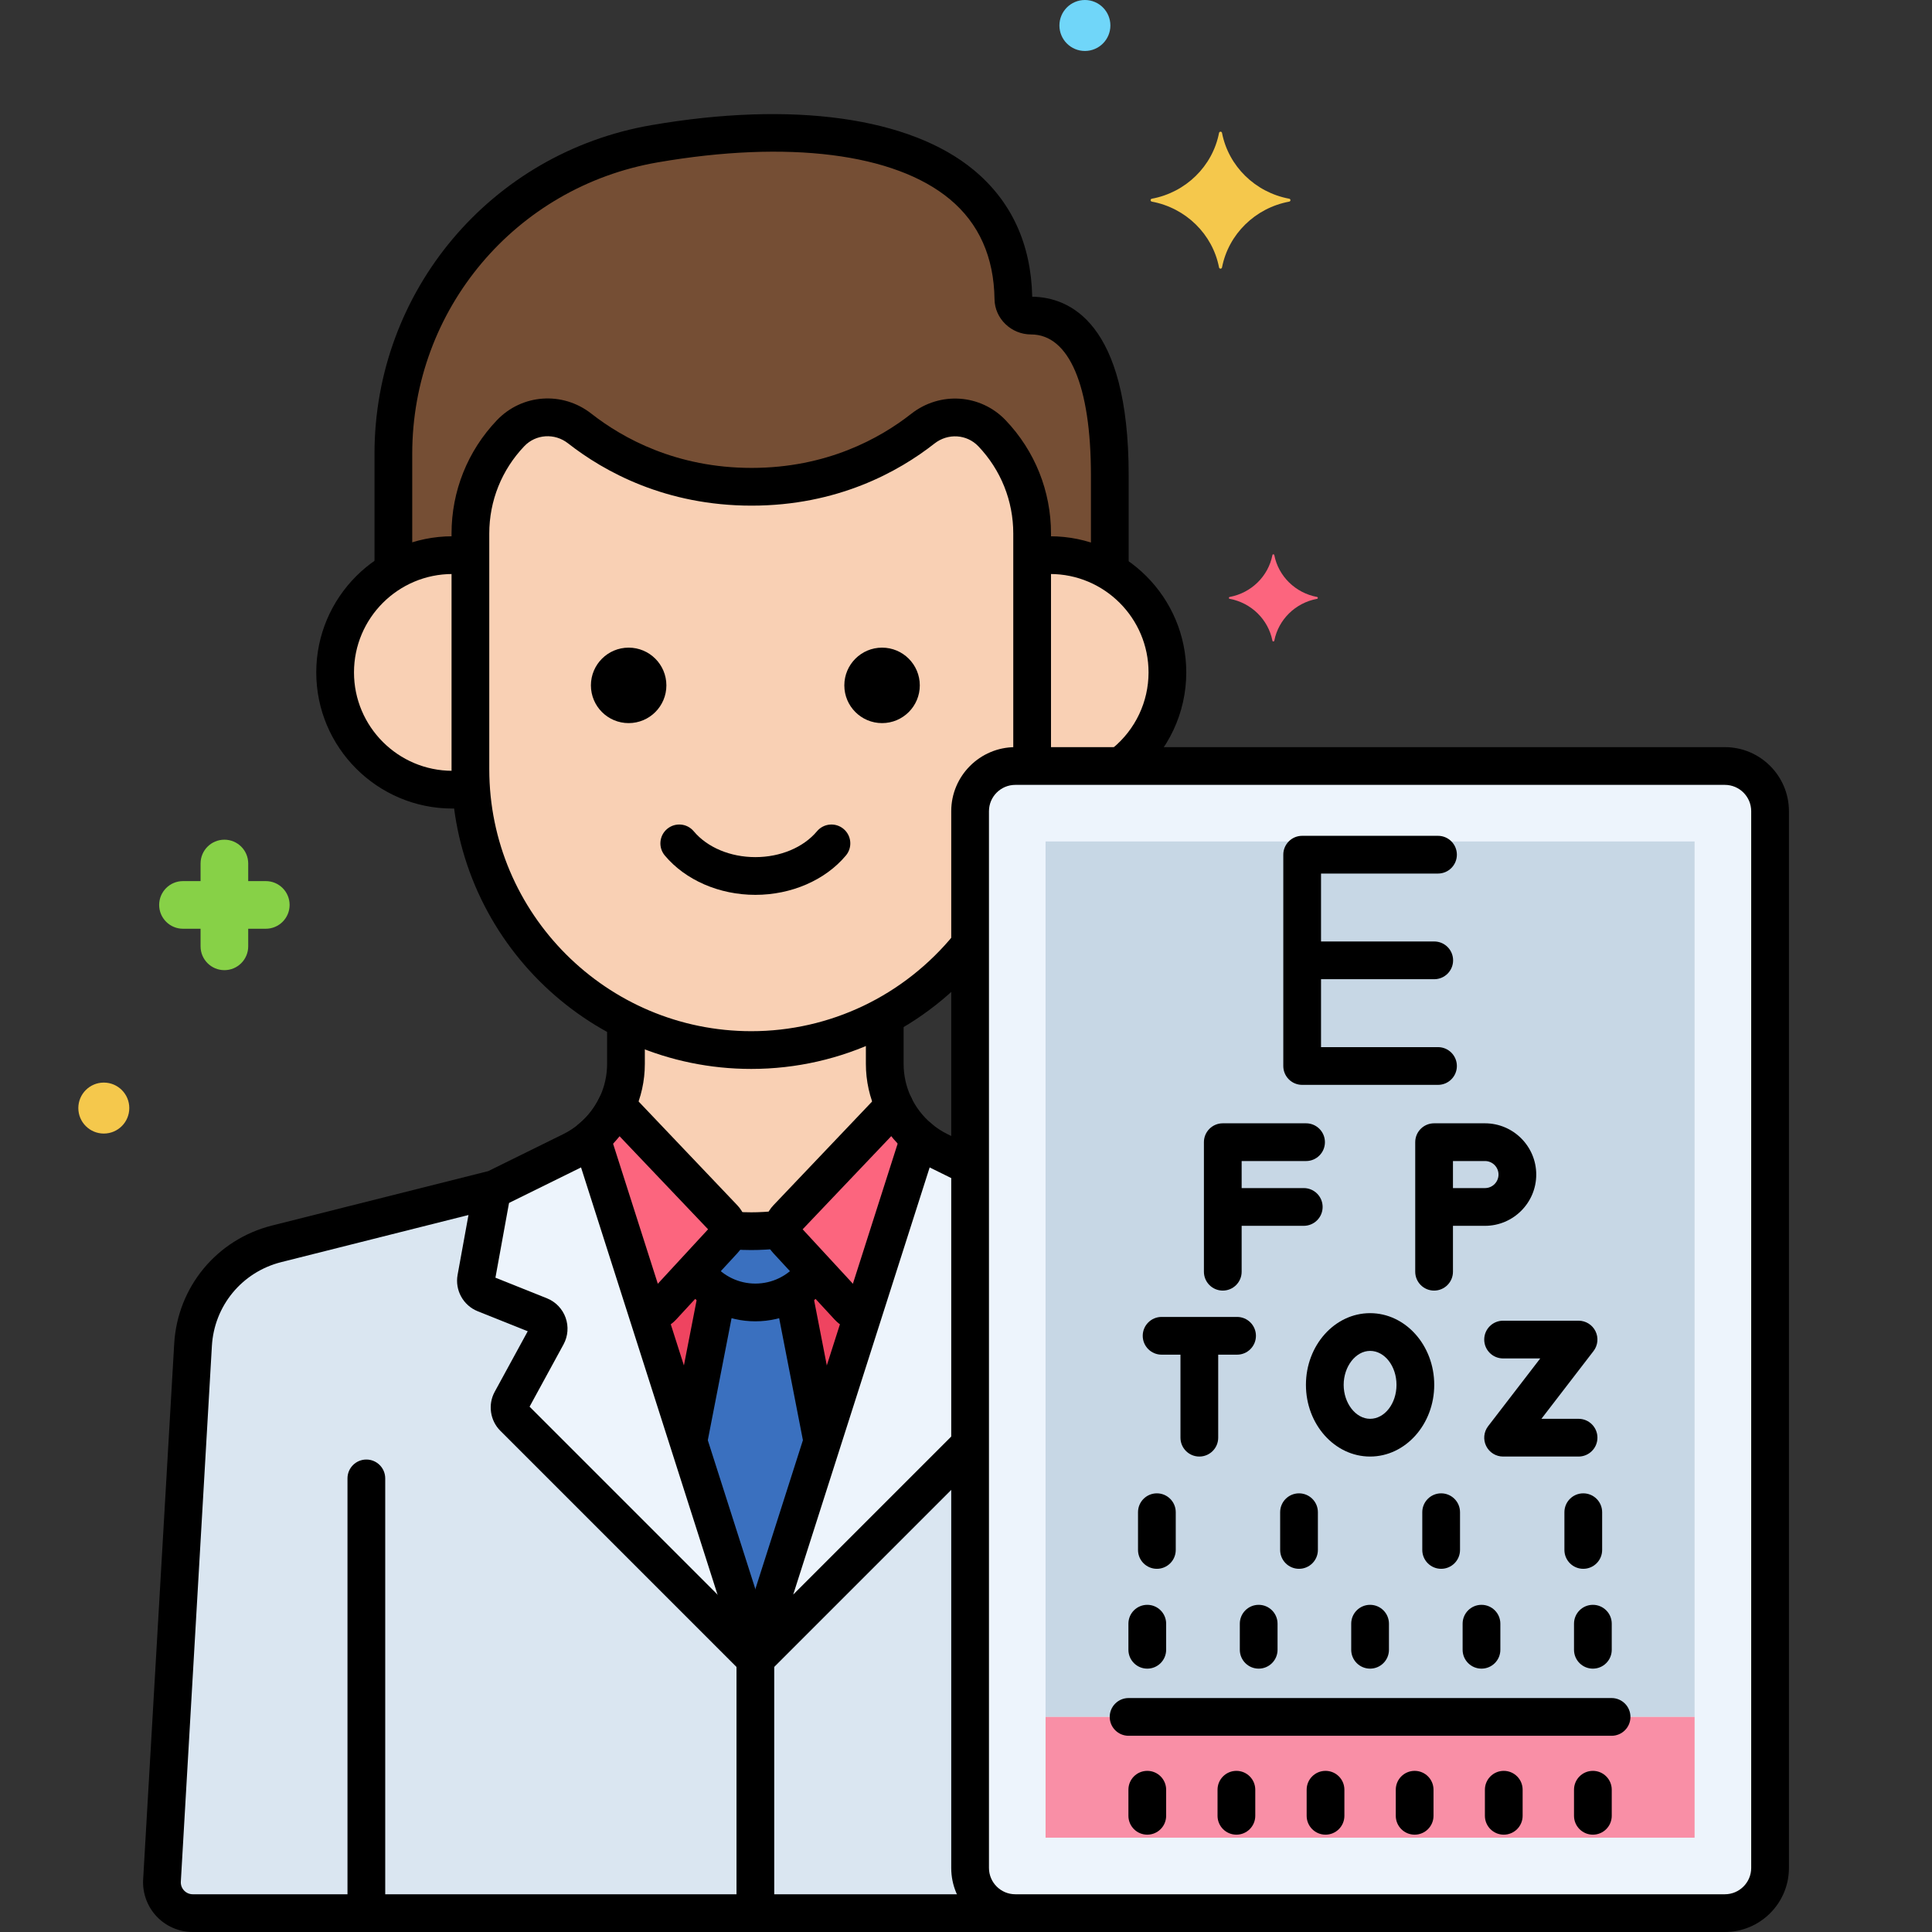 <?xml version="1.0" encoding="utf-8"?>
<!-- Generator: Adobe Illustrator 24.0.0, SVG Export Plug-In . SVG Version: 6.00 Build 0)  -->
<svg version="1.1" xmlns="http://www.w3.org/2000/svg" xmlns:xlink="http://www.w3.org/1999/xlink" x="0px" y="0px"
	 viewBox="0 0 256 256" style="enable-background:new 0 0 256 256;" xml:space="preserve">
<rect x="0" y="0" width="256" height="256" fill="#333333" stroke="none"/>
<style type="text/css">
	.st0{fill:#3A70BF;}
	.st1{fill:#EDF4FC;}
	.st2{fill:#C7D7E5;}
	.st3{fill:#F9D0B4;}
	.st4{fill:#5B5D60;}
	.st5{fill:#5290DB;}
	.st6{fill:#70D6F9;}
	.st7{fill:#F5C84C;}
	.st8{fill:#FC657E;}
	.st9{fill:#87D147;}
	.st10{fill:#FCDD86;}
	.st11{fill:#9BE5F9;}
	.st12{fill:#B2E26D;}
	.st13{fill:#754E34;}
	.st14{fill:#FCA265;}
	.st15{fill:#818182;}
	.st16{fill:#F94EED;}
	.st17{fill:#FFC197;}
	.st18{fill:#3CAADC;}
	.st19{fill:#DAE6F1;}
	.st20{fill:#57AF12;}
	.st21{fill:#EF4460;}
	.st22{fill:#FFF0CA;}
	.st23{fill:#F98FA6;}
	.st24{fill:#EDB311;}
	.st25{fill:#FC8C48;}
	.st26{fill:#FCB9CB;}
	.st27{fill:#96BC71;}
	.st28{fill:#78A352;}
	.st29{fill:#B8DD90;}
	.st30{fill:#6FAFEF;}
	.st31{fill:#29589F;}
	.st32{fill:#414344;}
	.st33{fill:#9B6B4B;}
	.st34{fill:#73B1EF;}
</style>
<g id="Layer_1">
</g>
<g id="Layer_2">
</g>
<g id="Layer_3">
</g>
<g id="Layer_4">
</g>
<g id="Layer_5">
</g>
<g id="Layer_6">
</g>
<g id="Layer_7">
</g>
<g id="Layer_8">
</g>
<g id="Layer_9">
</g>
<g id="Layer_10">
</g>
<g id="Layer_11">
</g>
<g id="Layer_12">
</g>
<g id="Layer_13">
</g>
<g id="Layer_14">
</g>
<g id="Layer_15">
</g>
<g id="Layer_16">
</g>
<g id="Layer_17">
</g>
<g id="Layer_18">
</g>
<g id="Layer_19">
	<g>
		<g>
			<g>
				<path class="st3" d="M128.543,107.49c0-3.295,2.696-5.99,5.99-5.99h2.229V70.691c0-4.945-1.904-9.7-5.316-13.279
					c-2.433-2.552-6.39-2.787-9.164-0.61c-4.386,3.443-11.975,7.698-22.693,7.698c-10.745,0-18.374-4.276-22.778-7.723
					c-2.771-2.169-6.72-1.926-9.149,0.621l-0.013,0.013c-3.413,3.579-5.316,8.334-5.316,13.279v31.233
					c0,20.468,16.747,37.215,37.215,37.215h0c11.691,0,22.161-5.469,28.996-13.968V107.49z"/>
			</g>
		</g>
		<g>
			<g>
				<path class="st3" d="M148.482,101.5c3.762-2.836,6.206-7.328,6.206-12.402c0-8.581-6.956-15.538-15.537-15.538
					c-0.813,0-1.609,0.068-2.388,0.189c0,3.871,0,21.461,0,27.75H148.482z"/>
			</g>
		</g>
		<g>
			<g>
				<path class="st3" d="M62.332,101.923c0-3.856,0-20.507,0-28.173c-0.779-0.121-1.575-0.189-2.388-0.189
					c-8.581,0-15.538,6.957-15.538,15.538s6.956,15.537,15.538,15.537c0.847,0,1.672-0.086,2.482-0.217v-0.001
					C62.371,103.593,62.332,102.762,62.332,101.923z"/>
			</g>
		</g>
		<g>
			<g>
				<g>
					<path class="st21" d="M99.41,216.654c0.148,0.463,0.263,0.935,0.363,1.409c0.021,0.099,0.04,0.199,0.058,0.299
						c0.089,0.471,0.16,0.945,0.201,1.423c0,0,0,0,0,0.001l0,0c0.035,0.405,0.056,0.812,0.056,1.22c0-0.408,0.021-0.815,0.056-1.22
						l0,0c0,0,0,0,0,0c0.041-0.478,0.112-0.952,0.201-1.423c0.019-0.1,0.038-0.199,0.058-0.299c0.1-0.474,0.215-0.946,0.363-1.409
						l21.039-65.86c-2.856-2.409-4.572-5.982-4.572-9.822v-6.335c-5.268,2.868-11.296,4.501-17.686,4.501h0
						c-5.959,0-11.597-1.427-16.604-3.945v5.778c0,3.84-1.716,7.412-4.572,9.822L99.41,216.654z"/>
				</g>
			</g>
		</g>
		<g>
			<g>
				<path class="st13" d="M136.623,41.816c-1.246,0-2.327-0.961-2.344-2.207c-0.285-20.737-23.966-24.633-47.549-20.56
					c-19.994,3.453-34.608,20.791-34.608,41.081v15.559c2.299-1.344,4.966-2.128,7.821-2.128c0.813,0,1.609,0.068,2.388,0.189
					v-3.059c0-4.945,1.904-9.7,5.316-13.279l0.013-0.013c2.429-2.547,6.377-2.79,9.149-0.621c4.404,3.447,12.034,7.723,22.778,7.723
					c10.719,0,18.308-4.255,22.693-7.698c2.774-2.177,6.73-1.943,9.164,0.61c3.413,3.579,5.316,8.334,5.316,13.279v3.059
					c0.779-0.121,1.575-0.189,2.388-0.189c2.89,0,5.586,0.803,7.903,2.178c0-4.342,0-8.802,0-12.775
					C147.054,44.395,140.348,41.816,136.623,41.816z"/>
			</g>
		</g>
		<g>
			<g>
				<path class="st1" d="M228.553,101.5h-94.02c-3.295,0-5.99,2.696-5.99,5.99v140.02c0,3.295,2.696,5.99,5.99,5.99h94.02
					c3.295,0,5.99-2.696,5.99-5.99V107.49C234.543,104.196,231.848,101.5,228.553,101.5z"/>
			</g>
		</g>
		<g>
			<g>
				<rect x="138.543" y="111.5" class="st2" width="86" height="116"/>
			</g>
		</g>
		<g>
			<g>
				<rect x="138.543" y="227.5" class="st23" width="86" height="16"/>
			</g>
		</g>
		<g>
			<g>
				<path class="st19" d="M128.543,247.51v-92.966l-4.139-2.041c-0.947-0.467-1.813-1.047-2.599-1.709l-21.039,65.86
					c-0.449,1.407-0.678,2.875-0.678,4.352V253.5h34.445C131.239,253.5,128.543,250.804,128.543,247.51z"/>
			</g>
		</g>
		<g>
			<g>
				<path class="st19" d="M100.088,221.006c0-1.477-0.229-2.945-0.678-4.352l-21.039-65.86c-0.785,0.662-1.652,1.242-2.599,1.709
					l-10.215,5.037l-28.902,7.275c-6.233,1.569-10.721,7.008-11.078,13.425l-4.115,70.951c-0.13,2.34,1.732,4.31,4.076,4.31h74.549
					V221.006z"/>
			</g>
		</g>
		<g>
			<g>
				<path class="st1" d="M128.543,154.544l-4.139-2.041c-0.947-0.467-1.813-1.047-2.599-1.709l-21.039,65.86
					c-0.325,1.018-0.531,2.069-0.622,3.132l28.399-28.399V154.544z"/>
			</g>
		</g>
		<g>
			<g>
				<path class="st1" d="M64.221,171.423l7.319,2.928c1.026,0.411,1.464,1.625,0.934,2.596l-4.733,8.677
					c-0.392,0.718-0.264,1.609,0.315,2.187l31.975,31.975c-0.091-1.063-0.297-2.113-0.622-3.132l-21.039-65.86
					c-0.785,0.662-1.652,1.242-2.599,1.709l-10.215,5.037l-0.328,0.083l-2.138,11.759C62.935,170.243,63.407,171.097,64.221,171.423
					z"/>
			</g>
		</g>
		<g>
			<g>
				<path class="st8" d="M118.491,146.5l-14.195,14.922c-0.77,0.81-0.78,2.078-0.022,2.899l8.157,8.837
					c0.535,0.58,1.291,0.802,2.006,0.697l7.367-23.061C120.401,149.609,119.276,148.141,118.491,146.5z"/>
			</g>
		</g>
		<g>
			<g>
				<path class="st8" d="M81.685,146.5c-0.785,1.641-1.909,3.109-3.314,4.294l7.367,23.061c0.715,0.105,1.471-0.117,2.006-0.697
					l8.157-8.837c0.758-0.821,0.748-2.089-0.022-2.899L81.685,146.5z"/>
			</g>
		</g>
		<g>
			<g>
				<g>
					<path class="st3" d="M104.297,161.422l14.195-14.922c-0.811-1.696-1.258-3.576-1.258-5.528v-6.335
						c-5.268,2.868-11.296,4.501-17.686,4.501h0c-5.959,0-11.597-1.427-16.604-3.945v5.778c0,1.951-0.447,3.832-1.258,5.528
						l14.195,14.922c0.417,0.438,0.603,1.01,0.573,1.573c1.022,0.086,2.051,0.143,3.094,0.143h0c1.411,0,2.796-0.104,4.167-0.26
						C103.715,162.354,103.909,161.83,104.297,161.422z"/>
				</g>
			</g>
		</g>
		<g>
			<g>
				<path class="st0" d="M100.404,218.063c0.1-0.474,0.215-0.946,0.363-1.409l8.2-25.671l-3.858-19.808
					c-1.467,0.886-3.181,1.406-5.021,1.406s-3.553-0.519-5.021-1.406l-3.858,19.808l8.2,25.671c0.148,0.463,0.263,0.935,0.363,1.409
					c0.021,0.099,0.04,0.199,0.058,0.299c0.089,0.471,0.16,0.945,0.201,1.423c0,0,0,0,0,0.001c0.035,0.405,0.056,0.812,0.056,1.22
					c0-0.408,0.021-0.815,0.056-1.22c0,0,0,0,0,0c0.041-0.478,0.112-0.952,0.201-1.423
					C100.364,218.262,100.383,218.162,100.404,218.063z"/>
			</g>
		</g>
		<g>
			<g>
				<g>
					<path class="st0" d="M104.275,164.321c-0.376-0.408-0.562-0.926-0.561-1.443v0c-1.371,0.155-2.756,0.26-4.167,0.26h0
						c-1.043,0-2.072-0.058-3.094-0.143c-0.025,0.478-0.203,0.949-0.551,1.326l-3.784,4.1c1.76,2.513,4.67,4.161,7.971,4.161
						s6.211-1.647,7.971-4.161L104.275,164.321z"/>
				</g>
			</g>
		</g>
		<g>
			<g>
				<path d="M99.547,141.638c-21.898,0-39.715-17.816-39.715-39.715V70.69c0-5.613,2.134-10.941,6.007-15.004
					c3.328-3.49,8.702-3.861,12.513-0.878C82.543,58.089,89.631,62,99.589,62c9.937,0,16.985-3.896,21.149-7.165
					c3.818-2.996,9.199-2.629,12.518,0.851c3.873,4.063,6.007,9.391,6.007,15.004v30.185c0,1.381-1.119,2.5-2.5,2.5
					s-2.5-1.119-2.5-2.5V70.69c0-4.322-1.643-8.425-4.626-11.554c-1.532-1.607-4.03-1.766-5.811-0.368
					C119.042,62.524,110.953,67,99.589,67c-11.383,0-19.508-4.488-24.319-8.254c-1.775-1.39-4.269-1.227-5.799,0.377
					c-2.996,3.142-4.639,7.245-4.639,11.567v31.233c0,19.142,15.573,34.715,34.715,34.715c10.434,0,20.237-4.683,26.896-12.847
					c0.872-1.069,2.447-1.231,3.518-0.357c1.07,0.873,1.229,2.448,0.357,3.518C122.705,136.285,111.489,141.638,99.547,141.638z"/>
			</g>
		</g>
		<g>
			<g>
				<path d="M48.544,255.04c-1.381,0-2.5-1.119-2.5-2.5v-56.644c0-1.381,1.119-2.5,2.5-2.5s2.5,1.119,2.5,2.5v56.644
					C51.044,253.92,49.925,255.04,48.544,255.04z"/>
			</g>
		</g>
		<g>
			<g>
				<path d="M149.035,103.564c-0.72,0-1.434-0.309-1.929-0.908c-0.879-1.064-0.729-2.64,0.335-3.52
					c3.017-2.492,4.746-6.151,4.746-10.039c0-7.189-5.849-13.038-13.037-13.038c-0.396,0-0.8,0.02-1.204,0.059
					c-1.386,0.135-2.596-0.874-2.729-2.248c-0.133-1.375,0.874-2.596,2.248-2.729c0.563-0.055,1.13-0.082,1.685-0.082
					c9.945,0,18.037,8.092,18.037,18.038c0,5.385-2.392,10.449-6.561,13.894C150.16,103.377,149.597,103.564,149.035,103.564z"/>
			</g>
		</g>
		<g>
			<g>
				<path d="M59.944,107.136c-9.946,0-18.038-8.092-18.038-18.038s8.092-18.038,18.038-18.038c0.678,0,1.377,0.042,2.077,0.124
					c1.371,0.161,2.353,1.403,2.191,2.774c-0.162,1.372-1.398,2.355-2.775,2.191c-0.507-0.06-1.01-0.09-1.493-0.09
					c-7.189,0-13.038,5.849-13.038,13.038s5.849,13.038,13.038,13.038c0.337,0,0.669-0.017,0.998-0.046
					c1.357-0.128,2.589,0.893,2.711,2.269c0.122,1.375-0.894,2.589-2.27,2.711C60.91,107.112,60.43,107.136,59.944,107.136z"/>
			</g>
		</g>
		<g>
			<g>
				<path d="M100.089,118.573c-4.777,0-9.263-1.95-11.999-5.215c-0.887-1.059-0.748-2.635,0.311-3.522
					c1.058-0.887,2.637-0.748,3.521,0.31c1.798,2.146,4.852,3.427,8.167,3.427s6.368-1.281,8.166-3.426
					c0.887-1.058,2.466-1.196,3.521-0.31c1.059,0.887,1.197,2.464,0.311,3.522C109.351,116.624,104.865,118.573,100.089,118.573z"/>
			</g>
		</g>
		<g>
			<g>
				<circle cx="116.878" cy="90.816" r="5"/>
			</g>
		</g>
		<g>
			<g>
				<circle cx="83.299" cy="90.816" r="5"/>
			</g>
		</g>
		<g>
			<g>
				<g>
					<path d="M78.372,153.294c-0.711,0-1.417-0.302-1.912-0.888c-0.89-1.055-0.756-2.632,0.299-3.522
						c2.342-1.976,3.685-4.859,3.685-7.911v-5.014c0-1.381,1.119-2.5,2.5-2.5c1.381,0,2.5,1.119,2.5,2.5v5.014
						c0,4.529-1.99,8.805-5.46,11.732C79.514,153.101,78.941,153.294,78.372,153.294z"/>
				</g>
			</g>
			<g>
				<g>
					<path d="M121.805,153.294c-0.569,0-1.142-0.193-1.611-0.589c-3.47-2.927-5.46-7.204-5.46-11.732v-5.598
						c0-1.381,1.119-2.5,2.5-2.5s2.5,1.119,2.5,2.5v5.598c0,3.052,1.343,5.936,3.685,7.911c1.055,0.89,1.188,2.467,0.299,3.522
						C123.222,152.992,122.516,153.294,121.805,153.294z"/>
				</g>
			</g>
		</g>
		<g>
			<g>
				<path d="M52.123,77.854c-1.381,0-2.5-1.119-2.5-2.5V60.129c0-21.562,15.427-39.875,36.682-43.545
					c18.712-3.232,34.291-1.06,42.742,5.96c4.972,4.129,7.571,9.771,7.728,16.772c4.845,0.064,12.779,3.285,12.779,23.646v12.318
					c0,1.381-1.119,2.5-2.5,2.5s-2.5-1.119-2.5-2.5V62.963c0-11.851-2.891-18.647-7.931-18.647c-2.635,0-4.808-2.096-4.844-4.672
					c-0.076-5.592-2.07-10.051-5.927-13.252c-7.324-6.083-21.43-7.861-38.696-4.88c-18.852,3.255-32.533,19.497-32.533,38.618
					v15.225C54.623,76.735,53.504,77.854,52.123,77.854z"/>
			</g>
		</g>
		<g>
			<g>
				<path d="M228.553,256h-94.02c-4.682,0-8.49-3.809-8.49-8.49V107.49c0-4.682,3.809-8.49,8.49-8.49h94.02
					c4.682,0,8.49,3.809,8.49,8.49v140.02C237.043,252.191,233.234,256,228.553,256z M134.533,104c-1.925,0-3.49,1.566-3.49,3.49
					v140.02c0,1.924,1.565,3.49,3.49,3.49h94.02c1.925,0,3.49-1.566,3.49-3.49V107.49c0-1.924-1.565-3.49-3.49-3.49H134.533z"/>
			</g>
		</g>
		<g>
			<g>
				<path d="M190.543,143.75h-18c-1.381,0-2.5-1.119-2.5-2.5v-28c0-1.381,1.119-2.5,2.5-2.5h18c1.381,0,2.5,1.119,2.5,2.5
					s-1.119,2.5-2.5,2.5h-15.5v23h15.5c1.381,0,2.5,1.119,2.5,2.5S191.924,143.75,190.543,143.75z"/>
			</g>
		</g>
		<g>
			<g>
				<path d="M190.043,129.75h-16c-1.381,0-2.5-1.119-2.5-2.5s1.119-2.5,2.5-2.5h16c1.381,0,2.5,1.119,2.5,2.5
					S191.424,129.75,190.043,129.75z"/>
			</g>
		</g>
		<g>
			<g>
				<path d="M162.025,171.01c-1.381,0-2.5-1.119-2.5-2.5v-17.166c0-1.381,1.119-2.5,2.5-2.5h11.035c1.381,0,2.5,1.119,2.5,2.5
					s-1.119,2.5-2.5,2.5h-8.535v14.666C164.525,169.891,163.406,171.01,162.025,171.01z"/>
			</g>
		</g>
		<g>
			<g>
				<path d="M172.755,162.427h-9.81c-1.381,0-2.5-1.119-2.5-2.5s1.119-2.5,2.5-2.5h9.81c1.381,0,2.5,1.119,2.5,2.5
					S174.136,162.427,172.755,162.427z"/>
			</g>
		</g>
		<g>
			<g>
				<g>
					<path d="M190.025,171.01c-1.381,0-2.5-1.119-2.5-2.5v-17.166c0-1.381,1.119-2.5,2.5-2.5h6.744c3.744,0,6.791,3.047,6.791,6.792
						s-3.047,6.792-6.791,6.792h-4.244v6.083C192.525,169.891,191.406,171.01,190.025,171.01z M192.525,157.427h4.244
						c0.987,0,1.791-0.804,1.791-1.792s-0.804-1.792-1.791-1.792h-4.244V157.427z"/>
				</g>
			</g>
		</g>
		<g>
			<g>
				<path d="M209.168,193h-10c-0.952,0-1.822-0.541-2.243-1.396s-0.319-1.874,0.262-2.629l6.904-8.976h-4.923
					c-1.381,0-2.5-1.119-2.5-2.5s1.119-2.5,2.5-2.5h10c0.952,0,1.822,0.541,2.243,1.396s0.319,1.874-0.262,2.629L204.245,188h4.923
					c1.381,0,2.5,1.119,2.5,2.5S210.549,193,209.168,193z"/>
			</g>
		</g>
		<g>
			<g>
				<path d="M163.918,179.5h-10c-1.381,0-2.5-1.119-2.5-2.5s1.119-2.5,2.5-2.5h10c1.381,0,2.5,1.119,2.5,2.5
					S165.299,179.5,163.918,179.5z"/>
			</g>
		</g>
		<g>
			<g>
				<path d="M158.918,193c-1.381,0-2.5-1.119-2.5-2.5v-12c0-1.381,1.119-2.5,2.5-2.5s2.5,1.119,2.5,2.5v12
					C161.418,191.881,160.299,193,158.918,193z"/>
			</g>
		</g>
		<g>
			<g>
				<path d="M181.543,193c-4.687,0-8.5-4.262-8.5-9.5s3.813-9.5,8.5-9.5s8.5,4.262,8.5,9.5S186.229,193,181.543,193z M181.543,179
					c-1.897,0-3.5,2.061-3.5,4.5s1.603,4.5,3.5,4.5c1.93,0,3.5-2.019,3.5-4.5S183.473,179,181.543,179z"/>
			</g>
		</g>
		<g>
			<g>
				<g>
					<path d="M153.293,207.875c-1.381,0-2.5-1.119-2.5-2.5v-5c0-1.381,1.119-2.5,2.5-2.5s2.5,1.119,2.5,2.5v5
						C155.793,206.756,154.674,207.875,153.293,207.875z"/>
				</g>
			</g>
			<g>
				<g>
					<path d="M172.127,207.875c-1.381,0-2.5-1.119-2.5-2.5v-5c0-1.381,1.119-2.5,2.5-2.5s2.5,1.119,2.5,2.5v5
						C174.627,206.756,173.508,207.875,172.127,207.875z"/>
				</g>
			</g>
			<g>
				<g>
					<path d="M190.96,207.875c-1.381,0-2.5-1.119-2.5-2.5v-5c0-1.381,1.119-2.5,2.5-2.5s2.5,1.119,2.5,2.5v5
						C193.46,206.756,192.341,207.875,190.96,207.875z"/>
				</g>
			</g>
			<g>
				<g>
					<path d="M209.793,207.875c-1.381,0-2.5-1.119-2.5-2.5v-5c0-1.381,1.119-2.5,2.5-2.5s2.5,1.119,2.5,2.5v5
						C212.293,206.756,211.174,207.875,209.793,207.875z"/>
				</g>
			</g>
		</g>
		<g>
			<g>
				<g>
					<path d="M152.021,221.103c-1.381,0-2.5-1.119-2.5-2.5v-3.455c0-1.381,1.119-2.5,2.5-2.5s2.5,1.119,2.5,2.5v3.455
						C154.521,219.983,153.402,221.103,152.021,221.103z"/>
				</g>
			</g>
			<g>
				<g>
					<path d="M166.782,221.103c-1.381,0-2.5-1.119-2.5-2.5v-3.455c0-1.381,1.119-2.5,2.5-2.5s2.5,1.119,2.5,2.5v3.455
						C169.282,219.983,168.163,221.103,166.782,221.103z"/>
				</g>
			</g>
			<g>
				<g>
					<path d="M181.543,221.103c-1.381,0-2.5-1.119-2.5-2.5v-3.455c0-1.381,1.119-2.5,2.5-2.5s2.5,1.119,2.5,2.5v3.455
						C184.043,219.983,182.924,221.103,181.543,221.103z"/>
				</g>
			</g>
			<g>
				<g>
					<path d="M196.305,221.103c-1.381,0-2.5-1.119-2.5-2.5v-3.455c0-1.381,1.119-2.5,2.5-2.5s2.5,1.119,2.5,2.5v3.455
						C198.805,219.983,197.686,221.103,196.305,221.103z"/>
				</g>
			</g>
			<g>
				<g>
					<path d="M211.065,221.103c-1.381,0-2.5-1.119-2.5-2.5v-3.455c0-1.381,1.119-2.5,2.5-2.5s2.5,1.119,2.5,2.5v3.455
						C213.565,219.983,212.446,221.103,211.065,221.103z"/>
				</g>
			</g>
		</g>
		<g>
			<g>
				<g>
					<path d="M152.021,243.103c-1.381,0-2.5-1.119-2.5-2.5v-3.455c0-1.381,1.119-2.5,2.5-2.5s2.5,1.119,2.5,2.5v3.455
						C154.521,241.983,153.402,243.103,152.021,243.103z"/>
				</g>
			</g>
			<g>
				<g>
					<path d="M163.83,243.103c-1.381,0-2.5-1.119-2.5-2.5v-3.455c0-1.381,1.119-2.5,2.5-2.5s2.5,1.119,2.5,2.5v3.455
						C166.33,241.983,165.211,243.103,163.83,243.103z"/>
				</g>
			</g>
			<g>
				<g>
					<path d="M175.639,243.103c-1.381,0-2.5-1.119-2.5-2.5v-3.455c0-1.381,1.119-2.5,2.5-2.5s2.5,1.119,2.5,2.5v3.455
						C178.139,241.983,177.02,243.103,175.639,243.103z"/>
				</g>
			</g>
			<g>
				<g>
					<path d="M187.448,243.103c-1.381,0-2.5-1.119-2.5-2.5v-3.455c0-1.381,1.119-2.5,2.5-2.5s2.5,1.119,2.5,2.5v3.455
						C189.948,241.983,188.829,243.103,187.448,243.103z"/>
				</g>
			</g>
			<g>
				<g>
					<path d="M199.257,243.103c-1.381,0-2.5-1.119-2.5-2.5v-3.455c0-1.381,1.119-2.5,2.5-2.5s2.5,1.119,2.5,2.5v3.455
						C201.757,241.983,200.638,243.103,199.257,243.103z"/>
				</g>
			</g>
			<g>
				<g>
					<path d="M211.065,243.103c-1.381,0-2.5-1.119-2.5-2.5v-3.455c0-1.381,1.119-2.5,2.5-2.5s2.5,1.119,2.5,2.5v3.455
						C213.565,241.983,212.446,243.103,211.065,243.103z"/>
				</g>
			</g>
		</g>
		<g>
			<g>
				<path d="M213.543,230h-64c-1.381,0-2.5-1.119-2.5-2.5s1.119-2.5,2.5-2.5h64c1.381,0,2.5,1.119,2.5,2.5S214.924,230,213.543,230z
					"/>
			</g>
		</g>
		<g>
			<g>
				<path class="st7" d="M170.822,26.33c-4.498-0.838-8.043-4.31-8.898-8.716c-0.043-0.221-0.352-0.221-0.395,0
					c-0.855,4.406-4.4,7.879-8.898,8.716c-0.226,0.042-0.226,0.345,0,0.387c4.498,0.838,8.043,4.31,8.898,8.717
					c0.043,0.221,0.352,0.221,0.395,0c0.855-4.406,4.4-7.879,8.898-8.717C171.047,26.675,171.047,26.373,170.822,26.33z"/>
			</g>
		</g>
		<g>
			<g>
				<path class="st8" d="M174.515,79.101c-2.862-0.533-5.118-2.743-5.663-5.547c-0.027-0.141-0.224-0.141-0.251,0
					c-0.544,2.804-2.8,5.014-5.663,5.547c-0.144,0.027-0.144,0.219,0,0.246c2.862,0.533,5.118,2.743,5.663,5.547
					c0.027,0.141,0.224,0.141,0.251,0c0.544-2.804,2.8-5.014,5.663-5.547C174.658,79.32,174.658,79.128,174.515,79.101z"/>
			</g>
		</g>
		<g>
			<g>
				<path class="st9" d="M24.246,116.75h2.33v-2.33c0-1.744,1.413-3.157,3.157-3.157s3.157,1.413,3.157,3.157v2.33h2.329
					c1.744,0,3.157,1.413,3.157,3.157s-1.413,3.157-3.157,3.157h-2.329v2.33c0,1.744-1.413,3.157-3.157,3.157
					s-3.157-1.413-3.157-3.157v-2.33h-2.33c-1.744,0-3.157-1.413-3.157-3.157S22.502,116.75,24.246,116.75z"/>
			</g>
		</g>
		<g>
			<g>
				<circle class="st7" cx="13.755" cy="146.825" r="3.377"/>
			</g>
		</g>
		<g>
			<g>
				<circle class="st6" cx="143.755" cy="3.377" r="3.377"/>
			</g>
		</g>
		<g>
			<g>
				<path d="M133.625,256h-33.536c-1.381,0-2.5-1.119-2.5-2.5s1.119-2.5,2.5-2.5h33.536c1.381,0,2.5,1.119,2.5,2.5
					S135.006,256,133.625,256z"/>
			</g>
		</g>
		<g>
			<g>
				<path d="M100.089,256h-74.55c-1.801,0-3.544-0.75-4.781-2.059c-1.238-1.309-1.891-3.091-1.791-4.89l4.114-70.957
					c0.421-7.545,5.631-13.859,12.965-15.705l28.645-7.209l9.977-4.919c0.732-0.361,1.437-0.824,2.093-1.378
					c0.637-0.539,1.5-0.722,2.304-0.491c0.802,0.231,1.436,0.847,1.689,1.642l21.039,65.86c0.528,1.657,0.797,3.377,0.797,5.113
					V253.5C102.589,254.881,101.47,256,100.089,256z M76.991,154.689c-0.038,0.019-0.076,0.038-0.113,0.057l-10.215,5.036
					c-0.158,0.078-0.324,0.139-0.495,0.182l-28.901,7.274c-5.2,1.309-8.896,5.786-9.193,11.14l-4.114,70.957
					c-0.024,0.433,0.129,0.851,0.431,1.17c0.302,0.319,0.71,0.495,1.149,0.495h72.05v-29.994c0-1.219-0.188-2.427-0.561-3.591
					L76.991,154.689z"/>
			</g>
		</g>
		<g>
			<g>
				<path d="M100.144,222.286c-0.356,0-0.716-0.076-1.054-0.233c-0.952-0.442-1.525-1.433-1.437-2.479
					c0.107-1.258,0.354-2.496,0.731-3.679l21.039-65.86c0.254-0.795,0.888-1.411,1.689-1.642c0.804-0.229,1.667-0.047,2.304,0.491
					c0.656,0.554,1.36,1.017,2.093,1.377l3.331,1.643c1.238,0.611,1.747,2.109,1.137,3.348s-2.108,1.748-3.348,1.137l-3.331-1.643
					c-0.038-0.019-0.075-0.037-0.113-0.056l-18.081,56.601l21.249-21.249c0.977-0.977,2.559-0.977,3.535,0
					c0.977,0.976,0.977,2.559,0,3.535l-27.977,27.977C101.433,222.033,100.793,222.286,100.144,222.286z"/>
			</g>
		</g>
		<g>
			<g>
				<path d="M99.89,222.143c-0.64,0-1.279-0.244-1.768-0.732l-31.833-31.833c-1.353-1.354-1.657-3.472-0.742-5.152l4.38-8.029
					l-6.634-2.653c-1.91-0.764-3.029-2.788-2.661-4.812l2.011-11.059c0.247-1.358,1.549-2.264,2.907-2.012
					c1.358,0.247,2.26,1.548,2.013,2.907L65.647,169.3l6.822,2.729c1.152,0.462,2.054,1.396,2.474,2.563s0.32,2.462-0.274,3.551
					l-4.497,8.247l31.485,31.485c0.977,0.976,0.977,2.559,0,3.535C101.169,221.899,100.529,222.143,99.89,222.143z"/>
			</g>
		</g>
		<g>
			<g>
				<path d="M113.686,176.344c-0.146,0-0.296-0.013-0.445-0.04c-1.023-0.184-1.938-0.685-2.645-1.45l-8.157-8.837
					c-1.646-1.785-1.626-4.56,0.047-6.318l14.194-14.922c0.951-1.001,2.534-1.039,3.534-0.088c1.001,0.952,1.04,2.534,0.089,3.535
					l-13.949,14.664l7.858,8.513c1.311,0.283,2.17,1.556,1.932,2.886C115.926,175.495,114.873,176.344,113.686,176.344z"/>
			</g>
		</g>
		<g>
			<g>
				<path d="M86.275,176.372c-1.285,0-2.378-0.986-2.488-2.29c-0.113-1.344,0.859-2.53,2.188-2.691l7.849-8.503l-11.738-12.34
					c-0.625,0.783-1.327,1.504-2.103,2.158c-1.055,0.889-2.633,0.757-3.522-0.299c-0.89-1.056-0.756-2.633,0.3-3.523
					c1.128-0.952,2.026-2.117,2.671-3.462c0.354-0.742,1.052-1.262,1.864-1.39c0.808-0.128,1.636,0.15,2.202,0.746l14.194,14.922
					c1.673,1.759,1.693,4.534,0.047,6.318l-8.156,8.837c-0.808,0.874-1.906,1.409-3.094,1.509
					C86.417,176.369,86.346,176.372,86.275,176.372z"/>
			</g>
		</g>
		<g>
			<g>
				<path d="M108.916,193.239c-1.172,0-2.219-0.829-2.451-2.022l-3.697-18.986c-0.264-1.355,0.621-2.668,1.977-2.932
					c1.354-0.264,2.668,0.621,2.932,1.976l3.697,18.986c0.264,1.355-0.621,2.668-1.977,2.932
					C109.235,193.224,109.074,193.239,108.916,193.239z"/>
			</g>
		</g>
		<g>
			<g>
				<path d="M91.265,193.219c-0.158,0-0.319-0.015-0.48-0.046c-1.355-0.264-2.24-1.577-1.977-2.932l3.726-19.13
					c0.265-1.355,1.579-2.24,2.932-1.976c1.355,0.264,2.24,1.577,1.977,2.932l-3.726,19.13
					C93.483,192.39,92.437,193.219,91.265,193.219z"/>
			</g>
		</g>
		<g>
			<g>
				<g>
					<path d="M99.547,165.638c-0.737,0-1.501-0.026-2.334-0.08c-1.378-0.089-2.423-1.278-2.334-2.656
						c0.09-1.377,1.266-2.433,2.656-2.333c0.725,0.046,1.383,0.069,2.012,0.069c1.043,0,2.16-0.063,3.416-0.193
						c1.362-0.142,2.601,0.856,2.743,2.23s-0.856,2.602-2.229,2.744C102.048,165.566,100.763,165.638,99.547,165.638z"/>
				</g>
			</g>
			<g>
				<g>
					<path d="M100.089,175.081c-3.673,0-7.119-1.633-9.455-4.481c-0.875-1.068-0.72-2.643,0.349-3.519
						c1.066-0.875,2.642-0.721,3.519,0.348c1.382,1.686,3.419,2.652,5.588,2.652c2.219,0,4.284-1.003,5.667-2.751
						c0.856-1.083,2.428-1.266,3.512-0.41c1.083,0.857,1.267,2.429,0.41,3.512C107.341,173.386,103.846,175.081,100.089,175.081z"/>
				</g>
			</g>
		</g>
	</g>
</g>
<g id="Layer_20">
</g>
<g id="Layer_21">
</g>
<g id="Layer_22">
</g>
<g id="Layer_23">
</g>
<g id="Layer_24">
</g>
<g id="Layer_25">
</g>
<g id="Layer_26">
</g>
<g id="Layer_27">
</g>
<g id="Layer_28">
</g>
<g id="Layer_29">
</g>
<g id="Layer_30">
</g>
<g id="Layer_31">
</g>
<g id="Layer_32">
</g>
<g id="Layer_33">
</g>
<g id="Layer_34">
</g>
<g id="Layer_35">
</g>
<g id="Layer_36">
</g>
<g id="Layer_37">
</g>
<g id="Layer_38">
</g>
<g id="Layer_39">
</g>
<g id="Layer_40">
</g>
<g id="Layer_41">
</g>
<g id="Layer_42">
</g>
<g id="Layer_43">
</g>
<g id="Layer_44">
</g>
<g id="Layer_45">
</g>
<g id="Layer_46">
</g>
<g id="Layer_47">
</g>
<g id="Layer_48">
</g>
<g id="Layer_49">
</g>
<g id="Layer_50">
</g>
<g id="Layer_51">
</g>
<g id="Layer_52">
</g>
<g id="Layer_53">
</g>
<g id="Layer_54">
</g>
<g id="Layer_55">
</g>
<g id="Layer_56">
</g>
<g id="Layer_57">
</g>
<g id="Layer_58">
</g>
<g id="Layer_59">
</g>
<g id="Layer_60">
</g>
<g id="Layer_61">
</g>
<g id="Layer_62">
</g>
<g id="Layer_63">
</g>
<g id="Layer_64">
</g>
<g id="Layer_65">
</g>
<g id="Layer_66">
</g>
<g id="Layer_67">
</g>
<g id="Layer_68">
</g>
<g id="Layer_69">
</g>
<g id="Layer_70">
</g>
<g id="Layer_71">
</g>
<g id="Layer_72">
</g>
<g id="Layer_73">
</g>
<g id="Layer_74">
</g>
<g id="Layer_75">
</g>
<g id="Layer_76">
</g>
<g id="Layer_77">
</g>
<g id="Layer_78">
</g>
<g id="Layer_79">
</g>
<g id="Layer_80">
</g>
</svg>
